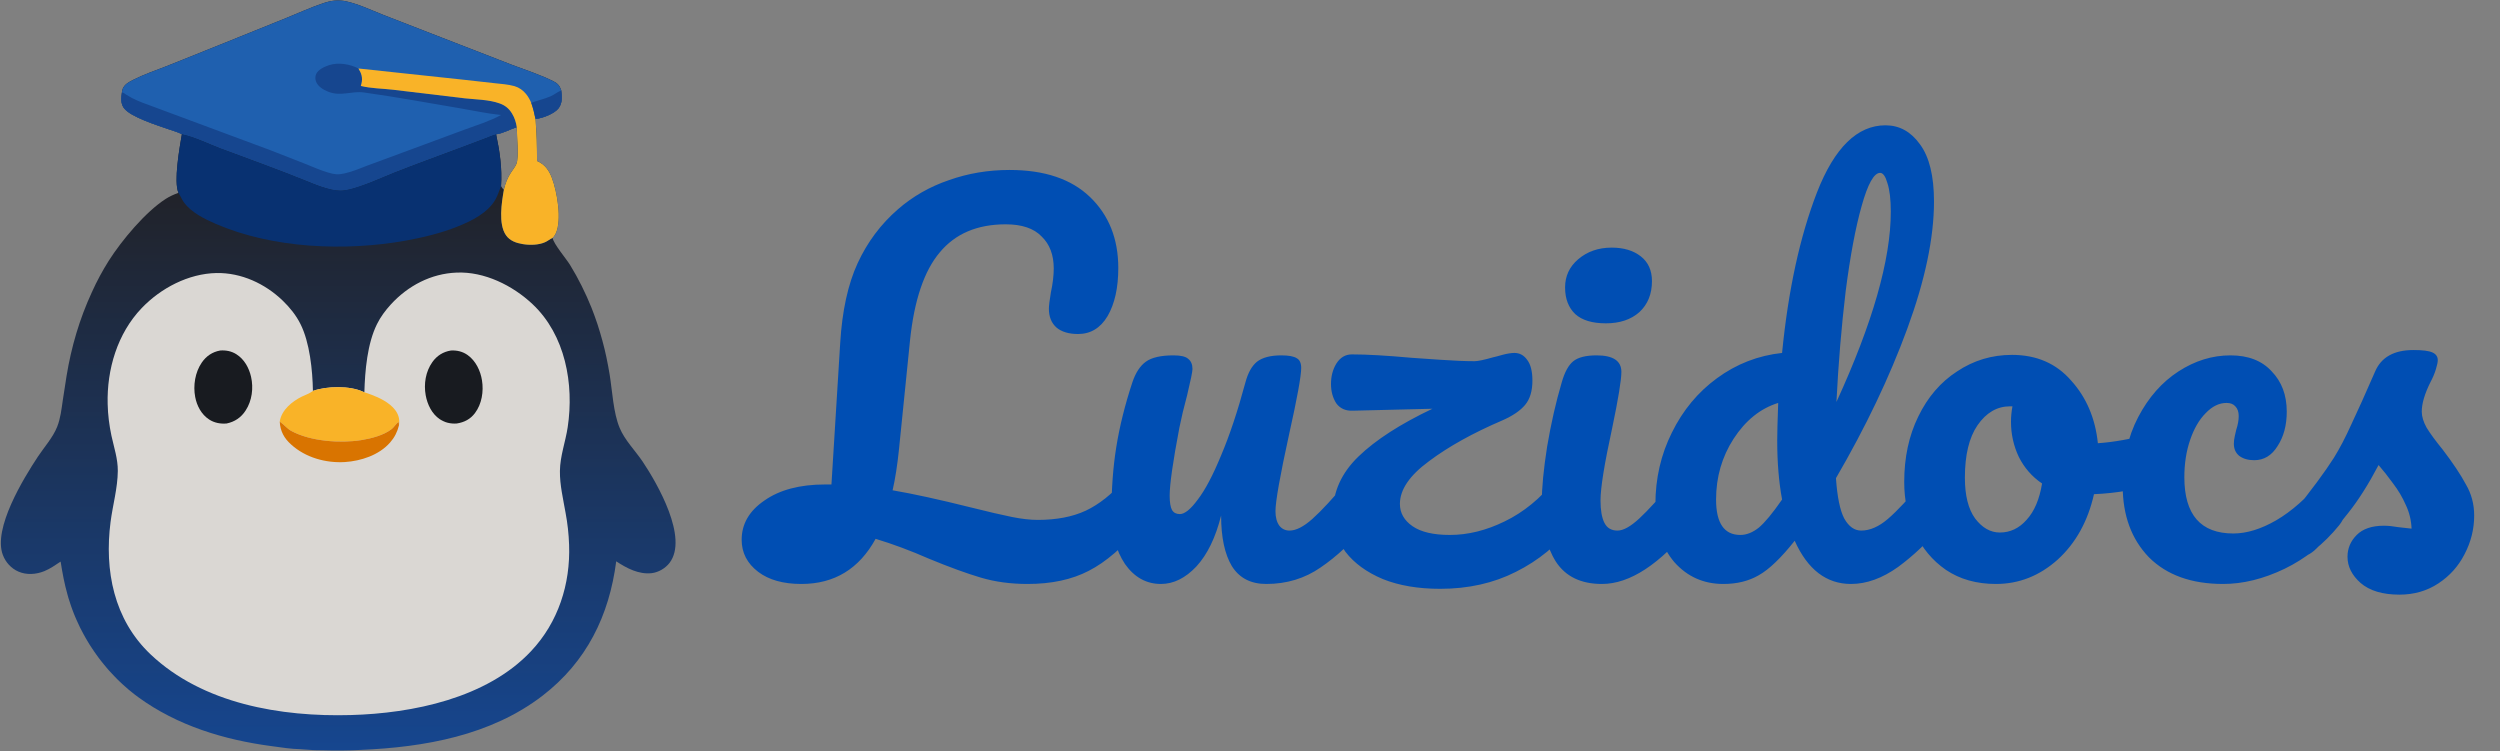 <svg width="2833" height="851" viewBox="0 0 2833 851" fill="none" xmlns="http://www.w3.org/2000/svg">
<rect x="0" y="0" width="2833" height="851" fill="#808080" stroke="none"/>
<style>
  #text {
    fill: #004eb3;
  }
</style>
<path id="text" d="M1288.7 536.35C1293.47 536.35 1297.13 538.55 1299.7 542.95C1302.63 547.35 1304.1 553.4 1304.1 561.1C1304.1 575.4 1300.62 586.767 1293.65 595.2C1273.12 619.767 1253.13 637 1233.7 646.9C1214.63 656.8 1191.53 661.75 1164.4 661.75C1145.33 661.75 1127.73 659.367 1111.6 654.6C1095.47 649.833 1075.85 642.683 1052.75 633.15C1031.85 623.983 1011.68 616.467 992.25 610.6C973.55 644.7 945.5 661.75 908.1 661.75C887.567 661.75 871.25 657.167 859.15 648C846.683 638.467 840.45 626.367 840.45 611.7C840.45 593.733 849.067 578.883 866.3 567.15C883.533 555.05 906.45 549 935.05 549H942.2L952.1 388.95C954.3 352.283 960.9 322.033 971.9 298.2C982.9 274.367 998.117 254.017 1017.55 237.15C1034.42 222.483 1053.67 211.483 1075.3 204.15C1096.93 196.45 1119.85 192.6 1144.05 192.6C1183.65 192.6 1214.08 202.867 1235.35 223.4C1256.62 243.933 1267.25 270.7 1267.25 303.7C1267.25 326.067 1263.22 344.217 1255.15 358.15C1247.08 371.717 1235.9 378.5 1221.6 378.5C1211.33 378.5 1203.27 376.117 1197.4 371.35C1191.53 366.217 1188.6 359.067 1188.6 349.9C1188.6 346.6 1189.33 340.55 1190.8 331.75C1193 321.483 1194.1 312.317 1194.1 304.25C1194.1 288.85 1189.52 276.75 1180.35 267.95C1171.55 258.783 1157.98 254.2 1139.65 254.2C1107.38 254.2 1082.45 264.833 1064.85 286.1C1047.25 307 1036.07 340 1031.3 385.1L1018.65 509.95C1016.82 527.55 1014.43 542.767 1011.5 555.6C1034.97 559.633 1064.3 566.05 1099.5 574.85C1120.03 579.983 1135.8 583.65 1146.8 585.85C1157.8 588.05 1167.52 589.15 1175.95 589.15C1197.22 589.15 1215.37 585.667 1230.4 578.7C1245.8 571.367 1260.28 559.817 1273.85 544.05C1278.25 538.917 1283.2 536.35 1288.7 536.35ZM1315.57 661.75C1299.07 661.75 1285.5 654.233 1274.87 639.2C1264.6 623.8 1259.47 604.733 1259.47 582C1259.47 554.5 1261.3 529.383 1264.97 506.65C1268.64 483.55 1274.69 459.167 1283.12 433.5C1286.79 422.5 1291.92 414.617 1298.52 409.85C1305.12 405.083 1315.57 402.7 1329.87 402.7C1337.94 402.7 1343.44 403.983 1346.37 406.55C1349.67 409.117 1351.32 412.967 1351.32 418.1C1351.32 421.033 1349.3 430.933 1345.27 447.8C1341.6 461.367 1338.67 473.65 1336.47 484.65C1329.14 523.15 1325.47 548.817 1325.47 561.65C1325.47 569.35 1326.39 574.85 1328.22 578.15C1330.05 581.083 1332.99 582.55 1337.02 582.55C1342.52 582.55 1349.3 577.05 1357.37 566.05C1365.8 555.05 1374.6 538.367 1383.77 516C1393.3 493.633 1402.47 466.133 1411.27 433.5C1414.2 422.5 1418.6 414.617 1424.47 409.85C1430.7 405.083 1439.87 402.7 1451.97 402.7C1460.4 402.7 1466.27 403.8 1469.57 406C1472.87 407.833 1474.52 411.5 1474.52 417C1474.52 426.167 1469.94 451.283 1460.77 492.35C1450.5 539.283 1445.37 568.25 1445.37 579.25C1445.37 586.217 1446.84 591.717 1449.77 595.75C1452.7 599.417 1456.55 601.25 1461.32 601.25C1468.65 601.25 1477.27 596.85 1487.17 588.05C1497.44 578.883 1511 564.217 1527.87 544.05C1532.27 538.917 1537.22 536.35 1542.72 536.35C1547.49 536.35 1551.15 538.55 1553.72 542.95C1556.65 547.35 1558.12 553.4 1558.12 561.1C1558.12 575.767 1554.64 587.133 1547.67 595.2C1531.9 614.633 1514.85 630.583 1496.52 643.05C1478.55 655.517 1458.02 661.75 1434.92 661.75C1417.32 661.75 1404.3 654.967 1395.87 641.4C1387.8 627.833 1383.77 608.767 1383.77 584.2C1377.54 609.133 1368.19 628.383 1355.72 641.95C1343.25 655.15 1329.87 661.75 1315.57 661.75ZM1777.23 536.35C1782 536.35 1785.66 538.55 1788.23 542.95C1791.16 547.35 1792.63 553.4 1792.63 561.1C1792.63 574.667 1789.15 586.033 1782.18 595.2C1764.95 617.567 1743.5 635.167 1717.83 648C1692.53 660.833 1663.93 667.25 1632.03 667.25C1607.1 667.25 1585.46 663.583 1567.13 656.25C1548.8 648.55 1534.68 638.283 1524.78 625.45C1515.25 612.25 1510.48 597.583 1510.48 581.45C1510.48 557.25 1520.2 535.8 1539.63 517.1C1559.06 498.4 1586.93 480.433 1623.23 463.2L1533.03 465.4C1524.96 465.767 1518.73 463.017 1514.33 457.15C1510.3 450.917 1508.28 443.583 1508.28 435.15C1508.28 426.35 1510.3 418.65 1514.33 412.05C1518.73 405.083 1524.6 401.6 1531.93 401.6C1548.8 401.6 1571.35 402.883 1599.58 405.45C1605.45 405.817 1616.08 406.55 1631.48 407.65C1647.25 408.75 1660.45 409.3 1671.08 409.3C1674.75 409.3 1681.71 407.833 1691.98 404.9C1693.81 404.533 1697.3 403.617 1702.43 402.15C1707.93 400.683 1712.51 399.95 1716.18 399.95C1722.05 399.95 1726.81 402.517 1730.48 407.65C1734.51 412.783 1736.53 420.667 1736.53 431.3C1736.53 443.033 1733.78 452.2 1728.28 458.8C1722.78 465.4 1714.16 471.267 1702.43 476.4C1669.06 490.7 1641.38 506.1 1619.38 522.6C1597.38 538.733 1586.38 554.867 1586.38 571C1586.38 581.267 1591.15 589.7 1600.68 596.3C1610.21 602.9 1624.33 606.2 1643.03 606.2C1663.56 606.2 1684.28 601.067 1705.18 590.8C1726.45 580.533 1745.51 564.95 1762.38 544.05C1766.78 538.917 1771.73 536.35 1777.23 536.35ZM1819.75 366.4C1804.35 366.4 1792.8 362.917 1785.1 355.95C1777.4 348.617 1773.55 338.533 1773.55 325.7C1773.55 312.867 1778.5 302.233 1788.4 293.8C1798.67 285 1811.32 280.6 1826.35 280.6C1839.92 280.6 1850.92 283.9 1859.35 290.5C1867.78 297.1 1872 306.45 1872 318.55C1872 333.217 1867.23 344.95 1857.7 353.75C1848.17 362.183 1835.52 366.4 1819.75 366.4ZM1815.35 661.75C1791.52 661.75 1774.1 653.317 1763.1 636.45C1752.47 619.583 1747.15 597.217 1747.15 569.35C1747.15 552.85 1749.17 531.767 1753.2 506.1C1757.6 480.067 1763.1 455.867 1769.7 433.5C1773 421.767 1777.4 413.7 1782.9 409.3C1788.4 404.9 1797.2 402.7 1809.3 402.7C1828 402.7 1837.35 408.933 1837.35 421.4C1837.35 430.567 1833.87 451.833 1826.9 485.2C1818.1 525.533 1813.7 552.85 1813.7 567.15C1813.7 578.15 1815.17 586.583 1818.1 592.45C1821.03 598.317 1825.98 601.25 1832.95 601.25C1839.55 601.25 1847.8 596.667 1857.7 587.5C1867.6 578.333 1880.8 563.85 1897.3 544.05C1901.7 538.917 1906.65 536.35 1912.15 536.35C1916.92 536.35 1920.58 538.55 1923.15 542.95C1926.08 547.35 1927.55 553.4 1927.55 561.1C1927.55 575.767 1924.07 587.133 1917.1 595.2C1880.8 639.567 1846.88 661.75 1815.35 661.75ZM2195.45 536.35C2200.22 536.35 2203.89 538.55 2206.45 542.95C2209.39 547.35 2210.85 553.4 2210.85 561.1C2210.85 575.767 2207.37 587.133 2200.4 595.2C2185.37 613.533 2168.87 629.3 2150.9 642.5C2132.94 655.333 2115.15 661.75 2097.55 661.75C2069.69 661.75 2048.42 645.433 2033.75 612.8C2018.35 632.233 2004.79 645.25 1993.05 651.85C1981.69 658.45 1968.3 661.75 1952.9 661.75C1930.54 661.75 1912.02 653.5 1897.35 637C1883.05 620.133 1875.9 598.317 1875.9 571.55C1875.9 542.217 1882.14 515.083 1894.6 490.15C1907.07 464.85 1924.12 444.317 1945.75 428.55C1967.75 412.417 1992.32 402.883 2019.45 399.95C2026.42 328.817 2039.62 268.133 2059.05 217.9C2078.85 167.3 2104.7 142 2136.6 142C2152.37 142 2165.39 149.15 2175.65 163.45C2186.29 177.75 2191.6 199.383 2191.6 228.35C2191.6 269.417 2181.52 317.45 2161.35 372.45C2141.19 427.45 2114.24 483.917 2080.5 541.85C2081.97 563.117 2085.09 578.333 2089.85 587.5C2094.99 596.667 2101.4 601.25 2109.1 601.25C2119 601.25 2129.09 596.85 2139.35 588.05C2149.62 579.25 2163.37 564.583 2180.6 544.05C2185 538.917 2189.95 536.35 2195.45 536.35ZM2130.55 195.9C2123.59 195.9 2116.62 208.367 2109.65 233.3C2102.69 257.867 2096.64 290.133 2091.5 330.1C2086.74 370.067 2083.25 411.867 2081.05 455.5C2122.12 366.033 2142.65 294.167 2142.65 239.9C2142.65 225.967 2141.37 215.15 2138.8 207.45C2136.6 199.75 2133.85 195.9 2130.55 195.9ZM1972.15 606.2C1979.12 606.2 1986.09 603.45 1993.05 597.95C2000.02 592.083 2008.82 581.45 2019.45 566.05C2015.79 546.25 2013.95 524.067 2013.95 499.5C2013.95 490.7 2014.32 476.4 2015.05 456.6C1994.89 462.833 1978.02 476.4 1964.45 497.3C1951.25 517.833 1944.65 540.75 1944.65 566.05C1944.65 592.817 1953.82 606.2 1972.15 606.2ZM2446.61 490.15C2451.38 490.15 2455.04 492.533 2457.61 497.3C2460.18 502.067 2461.46 508.117 2461.46 515.45C2461.46 533.05 2456.14 543.5 2445.51 546.8C2423.51 554.5 2399.31 558.9 2372.91 560C2365.94 590.8 2352.19 615.55 2331.66 634.25C2311.13 652.583 2287.84 661.75 2261.81 661.75C2239.81 661.75 2220.93 656.433 2205.16 645.8C2189.76 635.167 2178.03 621.05 2169.96 603.45C2161.89 585.85 2157.86 566.783 2157.86 546.25C2157.86 518.383 2163.18 493.633 2173.81 472C2184.44 450 2199.11 432.95 2217.81 420.85C2236.51 408.383 2257.23 402.15 2279.96 402.15C2307.83 402.15 2330.19 411.867 2347.06 431.3C2364.29 450.367 2374.38 474.017 2377.31 502.25C2394.54 501.15 2415.08 497.483 2438.91 491.25C2441.84 490.517 2444.41 490.15 2446.61 490.15ZM2266.21 603.45C2277.94 603.45 2288.03 598.683 2296.46 589.15C2305.26 579.617 2311.13 565.867 2314.06 547.9C2302.69 540.2 2293.89 530.117 2287.66 517.65C2281.79 505.183 2278.86 491.983 2278.86 478.05C2278.86 472.183 2279.41 466.317 2280.51 460.45H2277.76C2263.09 460.45 2250.81 467.6 2240.91 481.9C2231.38 495.833 2226.61 515.633 2226.61 541.3C2226.61 561.467 2230.46 576.867 2238.16 587.5C2246.23 598.133 2255.58 603.45 2266.21 603.45ZM2519.3 661.75C2483.37 661.75 2455.32 651.667 2435.15 631.5C2415.35 610.967 2405.45 584.017 2405.45 550.65C2405.45 520.95 2411.32 494.917 2423.05 472.55C2434.79 450.183 2450 432.95 2468.7 420.85C2487.4 408.75 2507.02 402.7 2527.55 402.7C2547.72 402.7 2563.3 408.75 2574.3 420.85C2585.67 432.583 2591.35 447.8 2591.35 466.5C2591.35 481.9 2587.87 494.917 2580.9 505.55C2574.3 516.183 2565.5 521.5 2554.5 521.5C2547.54 521.5 2541.85 519.85 2537.45 516.55C2533.42 513.25 2531.4 508.667 2531.4 502.8C2531.4 500.233 2531.77 497.3 2532.5 494C2533.24 490.7 2533.79 488.317 2534.15 486.85C2535.99 481.35 2536.9 476.217 2536.9 471.45C2536.9 466.683 2535.62 463.017 2533.05 460.45C2530.85 457.883 2527.55 456.6 2523.15 456.6C2514.72 456.6 2506.84 460.45 2499.5 468.15C2492.17 475.483 2486.3 485.567 2481.9 498.4C2477.5 511.233 2475.3 525.35 2475.3 540.75C2475.3 583.283 2493.82 604.55 2530.85 604.55C2545.89 604.55 2562.02 599.6 2579.25 589.7C2596.85 579.433 2614.09 564.217 2630.95 544.05C2635.35 538.917 2640.3 536.35 2645.8 536.35C2650.57 536.35 2654.24 538.55 2656.8 542.95C2659.74 547.35 2661.2 553.4 2661.2 561.1C2661.2 575.033 2657.72 586.4 2650.75 595.2C2633.52 616.467 2612.8 632.967 2588.6 644.7C2564.77 656.067 2541.67 661.75 2519.3 661.75ZM2719.04 673.85C2699.98 673.85 2685.31 669.45 2675.04 660.65C2665.14 651.85 2660.19 641.95 2660.19 630.95C2660.19 621.417 2663.68 613.167 2670.64 606.2C2677.61 599.233 2687.88 595.75 2701.44 595.75C2706.21 595.75 2711.71 596.3 2717.94 597.4C2724.54 598.133 2729.49 598.683 2732.79 599.05C2732.43 589.517 2730.23 580.533 2726.19 572.1C2722.53 563.667 2717.76 555.6 2711.89 547.9C2706.03 539.833 2700.53 532.867 2695.39 527C2684.03 548.633 2672.66 566.6 2661.29 580.9C2650.29 595.2 2638.19 608.767 2624.99 621.6C2618.39 628.2 2611.43 631.5 2604.09 631.5C2598.23 631.5 2593.46 629.483 2589.79 625.45C2586.13 621.05 2584.29 615.733 2584.29 609.5C2584.29 602.167 2586.86 595.383 2591.99 589.15L2599.14 580.35C2619.31 555.417 2634.53 534.883 2644.79 518.75C2651.39 508.117 2657.99 495.467 2664.59 480.8C2671.56 466.133 2680.54 446.15 2691.54 420.85C2698.51 404.717 2712.99 396.65 2734.99 396.65C2745.26 396.65 2752.41 397.567 2756.44 399.4C2760.48 401.233 2762.49 404.167 2762.49 408.2C2762.49 410.4 2761.76 413.883 2760.29 418.65C2758.83 423.417 2756.81 428.183 2754.24 432.95C2747.64 446.15 2744.34 457.333 2744.34 466.5C2744.34 472 2746.18 478.05 2749.84 484.65C2753.88 491.25 2759.93 499.5 2767.99 509.4C2779.73 524.8 2788.53 538 2794.39 549C2800.63 559.633 2803.74 571.367 2803.74 584.2C2803.74 599.6 2800.08 614.267 2792.74 628.2C2785.78 641.767 2775.88 652.767 2763.04 661.2C2750.21 669.633 2735.54 673.85 2719.04 673.85Z"/>
<path fill-rule="evenodd" clip-rule="evenodd" d="M138.2 104.6L138.22 104.46C138.414 103.1 138.62 101.653 139.2 100.3C141.571 95.163 146.381 92.759 151.124 90.388L151.3 90.3C163.3 84.2 176.1 79.9 188.6 75L250 50.4L324.8 20.2C338.4 14.7 351.9 8.5 365.8 3.8C374.8 0.7 382.8 -0.5 392.2 1.5C406.7 4.7 420.7 11.5 434.4 16.9L501.6 43L580 73.4C595.8 79.4 612.1 84.6 627.2 92.1C631.8 94.4 634.3 97.2 635.9 102.1C636.9 109 637.5 116.5 633.1 122.5C628.3 128.8 615.3 133.8 607.6 134.7C607.333 134.767 607.067 134.8 606.8 134.8C608.1 150.5 608.5 166.7 608.6 182.5C617.4 186.4 621.9 192.7 625.3 201.5C631.2 217 636.9 248.9 629.8 264.4C628.9 266.3 627.7 268.2 626.2 269.6C627.2 276.2 641.7 293.3 645.9 300.1C650.7 307.9 655.133 315.9 659.2 324.1C663.267 332.233 667 340.533 670.4 349C672.8 355.133 675.033 361.3 677.1 367.5C679.1 373.7 680.967 379.967 682.7 386.3C684.433 392.633 685.967 399 687.3 405.4C688.633 411.8 689.833 418.233 690.9 424.7C693.9 443.2 695 467.8 702.2 484.9C707.9 498.7 719.8 510.6 728.2 523C745 548.1 780.4 609.6 758.7 637.9C754 644 746.2 648.6 738.5 649.5C723.9 651.2 710.2 643.9 698.3 636.1C690.3 697.8 664.7 749.9 614.9 788.3C556.2 833.5 480.8 846.8 408.5 849.8C394.233 850.533 379.967 850.667 365.7 850.2C360.7 850.1 355.5 850.2 350.5 849.7C347.1 849.5 343.8 849.3 340.5 849C329.9 848.8 318.8 847 308.3 845.6C254.3 838.5 201 822.4 156.6 790C155.4 789.133 154.2 788.233 153 787.3C151.8 786.367 150.633 785.433 149.5 784.5C148.3 783.567 147.133 782.633 146 781.7L142.6 778.7L139.2 775.7C138.133 774.7 137.033 773.667 135.9 772.6C134.833 771.6 133.767 770.567 132.7 769.5C131.633 768.433 130.6 767.367 129.6 766.3C128.533 765.233 127.5 764.133 126.5 763C125.433 761.933 124.4 760.833 123.4 759.7C122.4 758.567 121.433 757.433 120.5 756.3C119.5 755.167 118.533 754 117.6 752.8C116.667 751.667 115.733 750.5 114.8 749.3L112 745.7L109.4 742.1C108.467 740.9 107.6 739.667 106.8 738.4C105.933 737.2 105.1 735.967 104.3 734.7C103.433 733.433 102.6 732.167 101.8 730.9C101 729.633 100.233 728.367 99.5 727.1C98.7 725.767 97.933 724.467 97.2 723.2C96.467 721.867 95.733 720.567 95 719.3C94.267 717.967 93.567 716.633 92.9 715.3C92.167 713.967 91.467 712.633 90.8 711.3C90.133 709.967 89.5 708.6 88.9 707.2C88.233 705.867 87.6 704.5 87 703.1C86.4 701.767 85.8 700.4 85.2 699C84.667 697.6 84.1 696.2 83.5 694.8L81.9 690.6C81.367 689.2 80.867 687.8 80.4 686.4C79.933 684.933 79.467 683.5 79 682.1C78.533 680.7 78.067 679.267 77.6 677.8C77.2 676.333 76.8 674.9 76.4 673.5C72.9 661.2 70.7 649 68.7 636.4C62.8 640.3 56.9 644.5 50.3 647.2C40.9 651 30.2 651.8 20.8 647.7C12.6 644.1 6.3 637.1 3.2 628.8C-8.1 598.8 26.7 542 43 517.4C50.1 506.7 60 495.7 64.8 483.6C68.6 474 69.7 463.5 71.2 453.3L75.4 426.2C80.8 393.1 90.1 361.4 104.2 330.9C109.733 318.633 116.1 306.8 123.3 295.4C138.1 272.2 164.7 240.3 187.6 225.5C192.3 222.5 197 220.4 202.2 218.5C196.676 205.973 203.412 167.466 205.996 152.697L206.1 152.1C201.8 149.7 196.5 148.4 191.8 146.7C179.5 142.4 147.7 132.6 140.4 122.4C136.6 117.1 137.3 110.8 138.2 104.6ZM567.8 210.9C569.1 190.6 566.4 172.1 562.2 152.2C570.5 151 577.7 146.6 585.6 144.1C585.6 153.4 588.4 177.5 585.3 185.6C583.9 189.2 581.1 192.4 579 195.7C575.2 201.4 572.5 208.4 571 215.1C569.6 213.8 568.7 212.6 567.8 210.9Z" fill="url(#paint0_linear_12_15)"/>
<path d="M138.2 104.6C138.4 103.2 138.6 101.7 139.2 100.3C141.6 95.1 146.5 92.7 151.3 90.3C163.3 84.2 176.1 79.9 188.6 75L250 50.4L324.8 20.2C338.4 14.7 351.9 8.5 365.8 3.8C374.8 0.7 382.8 -0.5 392.2 1.5C406.7 4.7 420.7 11.5 434.4 16.9L501.6 43L580 73.4C595.8 79.4 612.1 84.6 627.2 92.1C631.8 94.4 634.3 97.2 635.9 102.1C636.9 109 637.5 116.5 633.1 122.5C628.3 128.8 615.3 133.8 607.6 134.7C607.333 134.767 607.067 134.8 606.8 134.8C608.1 150.5 608.5 166.7 608.6 182.5C617.4 186.4 621.9 192.7 625.3 201.5C631.2 217 636.9 248.9 629.8 264.4C628.9 266.3 627.7 268.2 626.2 269.6C623.4 270.8 620.7 273.1 617.8 274.4C610.4 277.8 600.2 277.9 592.3 276.6C585 275.4 577.8 272.9 573.4 266.6C564.5 253.9 568.5 229.4 571 215.1C572.5 208.4 575.2 201.4 579 195.7C581.1 192.4 583.9 189.2 585.3 185.6C588.4 177.5 585.6 153.4 585.6 144.1C577.7 146.6 570.5 151 562.2 152.2C557.8 153.3 553.3 155.4 549 157L523.5 166.6C497.6 176.4 471.5 185.7 445.8 195.9C430.8 201.8 401.5 215.7 386.3 215.9C373.5 216.1 356.2 208.6 344.4 203.8C313.1 191.2 281.3 179.8 249.7 168C236.4 163 220.3 155 206.7 152.2C206.5 152.133 206.3 152.1 206.1 152.1C201.8 149.7 196.5 148.4 191.8 146.7C179.5 142.4 147.7 132.6 140.4 122.4C136.6 117.1 137.3 110.8 138.2 104.6Z" fill="#1F60AF"/>
<path d="M567.8 130.3C552.5 128.8 537 125.4 521.8 122.8C485.5 116.7 449 109.9 412.5 104.8C398.1 102.8 386.4 109.8 371.6 103.8C366.2 101.6 360.4 98.1 358.2 92.6C357.1 89.8 357 86.6 358.3 83.8C360.7 78.7 367.8 75.5 373 73.8C383.6 70.4 396.5 72.6 406.2 77.6C409.7 83.3 411.2 88.1 409.6 94.8C409.4 95.667 409.167 96.533 408.9 97.4C420.7 100.3 433.5 100.3 445.5 101.7L526.5 111.4C539.3 112.8 554.1 112.8 566.2 117.2C572.4 119.4 576.8 123 580.2 128.6C583.1 133.3 584.8 138.6 585.6 144.1C577.7 146.6 570.5 151 562.2 152.2C557.8 153.3 553.3 155.4 549 157L523.5 166.6C497.6 176.4 471.5 185.7 445.8 195.9C430.8 201.8 401.5 215.7 386.3 215.9C373.5 216.1 356.2 208.6 344.4 203.8C313.1 191.2 281.3 179.8 249.7 168C236.4 163 220.3 155 206.7 152.2C206.5 152.133 206.3 152.1 206.1 152.1C201.8 149.7 196.5 148.4 191.8 146.7C179.5 142.4 147.7 132.6 140.4 122.4C136.6 117.1 137.3 110.8 138.2 104.6C140.3 105.1 141.6 106.4 143.4 107.5C151.2 112.5 159.4 115.7 168.1 118.8L306.4 170.2C319.667 175.333 332.933 180.533 346.2 185.8C354.6 189.2 363 192.9 371.7 195.5C379.2 197.7 382.9 198.2 390.5 196.5C399.5 194.5 408.3 190.7 416.9 187.4L457.3 172.5L526.2 147C540.2 141.8 554.7 137.5 567.8 130.3Z" fill="#16468F"/>
<path d="M406.2 77.6L526.7 90.5L559.8 94.2C567.5 95.1 575.5 95.5 583 97.6C588.3 99.2 592.6 102.2 596.1 106.5C598.5 109.4 600.5 113 602 116.5C604.1 122.5 605.6 128.5 606.8 134.8C608.1 150.5 608.5 166.7 608.6 182.5C617.4 186.4 621.9 192.7 625.3 201.5C631.2 217 636.9 248.9 629.8 264.4C628.9 266.3 627.7 268.2 626.2 269.6C623.4 270.8 620.7 273.1 617.8 274.4C610.4 277.8 600.2 277.9 592.3 276.6C585 275.4 577.8 272.9 573.4 266.6C564.5 253.9 568.5 229.4 571 215.1C572.5 208.4 575.2 201.4 579 195.7C581.1 192.4 583.9 189.2 585.3 185.6C588.4 177.5 585.6 153.4 585.6 144.1C584.8 138.6 583.1 133.3 580.2 128.6C576.8 123 572.4 119.4 566.2 117.2C554.1 112.8 539.3 112.8 526.5 111.4L445.5 101.7C433.5 100.3 420.7 100.3 408.9 97.4C409.167 96.533 409.4 95.667 409.6 94.8C411.2 88.1 409.7 83.3 406.2 77.6Z" fill="#F9B328"/>
<path d="M635.9 102.1C636.9 109 637.5 116.5 633.1 122.5C628.3 128.8 615.3 133.8 607.6 134.7C607.333 134.767 607.067 134.8 606.8 134.8C605.6 128.5 604.1 122.5 602 116.5C609.1 113.8 616.6 112.3 623.8 109.2C627.6 107.6 631.7 104.3 634.5 103.2C635.3 102.9 635.4 102.7 635.9 102.1Z" fill="#16468F"/>
<path d="M206.1 152.1C206.3 152.1 206.5 152.133 206.7 152.2C220.3 155 236.4 163 249.7 168C281.3 179.8 313.1 191.2 344.4 203.8C356.2 208.6 373.5 216.1 386.3 215.9C401.5 215.7 430.8 201.8 445.8 195.9C471.5 185.7 497.6 176.4 523.5 166.6L549 157C553.3 155.4 557.8 153.3 562.2 152.2C566.4 172.1 569.1 190.6 567.8 210.9C565.7 215.9 564.2 221.1 561.6 225.8C552.9 241.3 534.2 250.5 518.3 256.8C499.7 264.2 479.9 269 460.2 272.6C391.3 285 309.2 281.7 244.3 253.6C231.8 248.2 216.8 240.7 208.5 229.5C206 226 204.5 222 202.2 218.5C196.6 205.8 203.6 166.4 206.1 152.1Z" fill="#083171"/>
<path d="M412.9 444.6C413.6 420 416.2 389.5 427.2 367.3C431.2 359.1 436.8 351.7 442.9 345C462.3 323.8 488.5 310 517.5 308.9C548.9 307.6 580.8 323.4 603.3 344.5C640.7 379.5 650.7 435.3 643.3 484.2C640.8 500.8 634.7 516.7 634.5 533.7C634.3 549.6 638.2 565.5 640.9 581.1C643.167 593.1 644.5 605.2 644.9 617.4C646.5 661.9 632.6 705.2 601.8 737.9C551.8 791.2 467.6 808.4 397.4 810.3C318.6 812.5 229.9 797.7 170.6 741.5C128.9 702 118.2 646.3 125.3 591.4C127.8 572.2 133.3 553.2 133.5 533.7C133.6 520 129.2 507.1 126.3 493.8C125.033 487.867 124.033 481.9 123.3 475.9C122.567 469.9 122.133 463.867 122 457.8C121 418.6 133 377.9 160.6 349.1C182.2 326.5 213.6 310 245.3 309.4C273.4 308.9 300.4 321.4 320.4 340.7C328.4 348.4 335.5 357.2 340.5 367.2C351 388.1 354.2 419.5 354.6 443C370.2 437.4 396.5 436.9 411.6 444C412.067 444.2 412.5 444.4 412.9 444.6Z" fill="url(#paint1_linear_12_15)"/>
<path d="M354.6 443C370.2 437.4 396.5 436.9 411.6 444C412.067 444.2 412.6 444.3 413 444.5C416.1 446.05 455.4 455.8 452.3 480.7C452.233 481.167 452.167 481.6 452.1 482C452.1 480.7 452.1 479.5 451.7 478.2C448.6 480.2 446.8 483.9 443.9 486.2C434.7 493.3 421 496.8 409.6 498.7C385.4 502.6 351.7 500.1 330 488.3C325.3 485.7 322.1 481.4 317.7 478.4C317.5 478.267 317.267 478.1 317 477.9L317.1 477.2C319.3 464.4 331 454.9 342.1 449.4C345.8 447.6 350.6 446 353.9 443.5C354.167 443.3 354.4 443.133 354.6 443Z" fill="#F9B328"/>
<path d="M317 477.9C317.267 478.1 317.533 478.267 317.8 478.4C322.1 481.4 325.3 485.7 330 488.3C351.7 500.1 385.4 502.6 409.6 498.7C421 496.8 434.7 493.3 443.9 486.2C446.8 483.9 448.6 480.2 451.7 478.2C452.1 479.5 452.1 480.7 452.1 482C450.3 489.4 447.1 495.7 442.1 501.4C429.6 515.7 409.2 522.4 390.8 523.6C369.1 524.9 346.2 518.5 330 503.8C322 496.7 317.6 488.7 317 477.9Z" fill="#D97400"/>
<path d="M249.5 397.2C255.9 396.7 262.3 397.9 267.8 401.4C276.8 407 282.2 416.9 284.5 427C287.4 439.7 285.6 454.1 278.4 465.1C273.3 473.1 266 478 256.8 479.9C249.8 480.5 242.8 479.2 236.9 475.3C228.2 469.6 223.1 459.9 221.2 449.9C218.7 436.9 221.1 421.8 228.7 410.8C233.8 403.4 240.7 398.8 249.5 397.2Z" fill="#181B20"/>
<path d="M511 397.2C517.9 396.8 524.4 398.4 530 402.4C539.2 409 544.5 420.2 546.2 431.1C548.2 443.6 546 457.7 538.3 468C533.1 475 526.1 478.6 517.6 479.9C516.8 479.967 515.967 480 515.1 480C514.233 480 513.367 479.967 512.5 479.9C511.7 479.833 510.867 479.733 510 479.6C509.2 479.467 508.367 479.3 507.5 479.1C506.7 478.9 505.9 478.667 505.1 478.4C504.3 478.133 503.5 477.8 502.7 477.4C501.967 477.067 501.233 476.7 500.5 476.3C499.767 475.9 499.033 475.467 498.3 475C489.3 468.9 484.3 458.3 482.4 447.9C480.1 435.1 482.3 421.1 489.9 410.4C495 403.1 502.2 398.6 511 397.2Z" fill="#181B20"/>
<defs>
<linearGradient id="paint0_linear_12_15" x1="383.262" y1="0.518" x2="383.262" y2="850.472" gradientUnits="userSpaceOnUse">
<stop offset="0.245" stop-color="#212228"/>
<stop offset="1" stop-color="#16468F"/>
</linearGradient>
<linearGradient id="paint1_linear_12_15" x1="163215" y1="-84190.2" x2="162256" y2="-345788" gradientUnits="userSpaceOnUse">
<stop stop-color="#DAD7D3"/>
<stop offset="1" stop-color="white"/>
</linearGradient>
</defs>
</svg>
